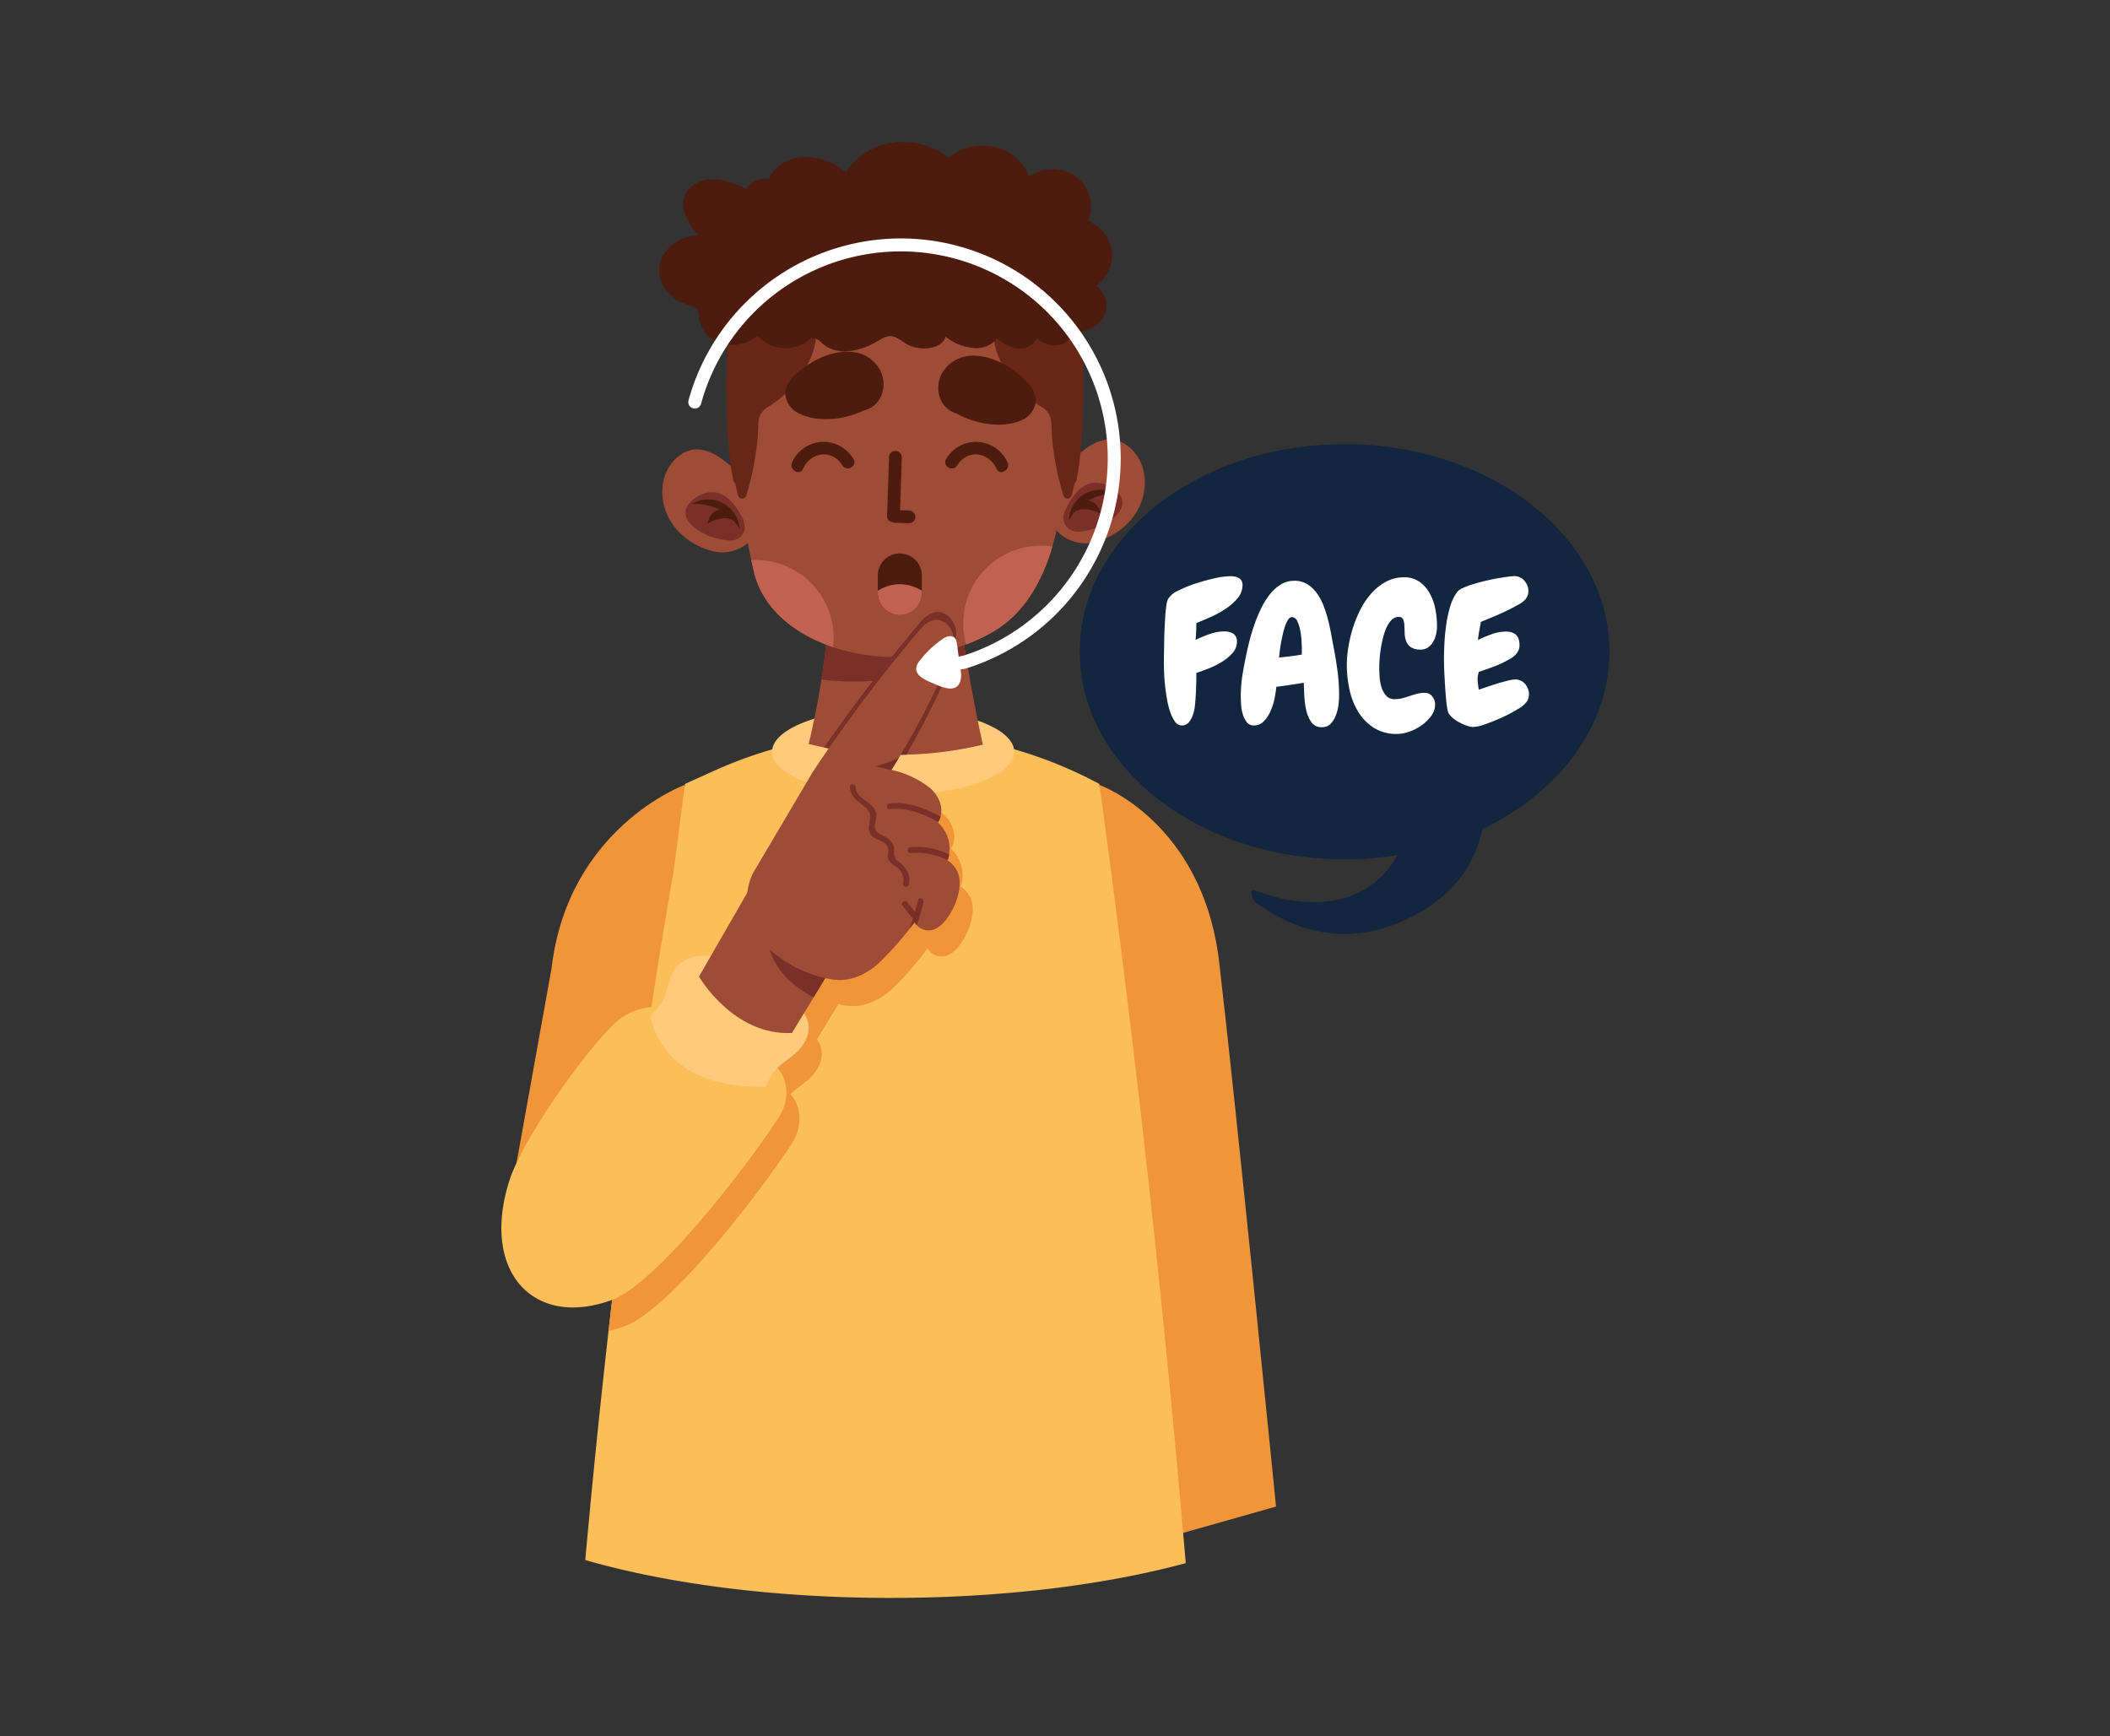 <svg xmlns="http://www.w3.org/2000/svg" xmlns:xlink="http://www.w3.org/1999/xlink" width="446" height="367" viewBox="0 0 446 367">
  <rect x="0" y="0" width="446" height="367" fill="#333333" stroke="none"/>
  <defs>
    <clipPath id="clip-path">
      <rect id="Rectángulo_345514" data-name="Rectángulo 345514" width="234.2" height="307.778" fill="none"/>
    </clipPath>
  </defs>
  <g id="Grupo_1000185" data-name="Grupo 1000185" transform="translate(-953.963 7648)">
    <rect id="Rectángulo_345532" data-name="Rectángulo 345532" width="446" height="367" transform="translate(953.963 -7648)" fill="none"/>
    <g id="Grupo_1000184" data-name="Grupo 1000184" transform="translate(1059.943 -7618)">
      <g id="Grupo_1000119" data-name="Grupo 1000119" clip-path="url(#clip-path)">
        <path id="Trazado_705185" data-name="Trazado 705185" d="M39.738,319.546S15.2,328.6,11.719,358.168L1.91,412.727,30.172,425.21s28.7-58.267,9.566-105.664" transform="translate(-1.097 -183.589)" fill="#f0953a"/>
        <path id="Trazado_705186" data-name="Trazado 705186" d="M288.459,319.546s21.742,7.827,25.22,37.4S325.7,472.058,325.7,472.058l-27.585,7.815s-28.791-112.931-9.659-160.327" transform="translate(-161.958 -183.589)" fill="#f0953a"/>
        <path id="Trazado_705187" data-name="Trazado 705187" d="M106.314,476.262c23.662,0,45.358-2.76,62.286-7.352q-7.007-82.577-18.26-164.712h0A92.069,92.069,0,0,0,68.9,301.422L62.753,304.2l-2.411,18.573c-8.152,46.536-14.381,97.86-18.662,145.482,17.246,4.985,39.863,8.009,64.634,8.009" transform="translate(-23.946 -168.484)" fill="#fcbe59"/>
        <path id="Trazado_705188" data-name="Trazado 705188" d="M91.935,380.28c2.367-3.609,2.082-7.922-.231-10.524,1.1-1.079,2.413-1.907,3.57-2.883,2-1.691,3.848-4.593,2.664-7.509a8.562,8.562,0,0,0-.564-1.036c-.027-.044-.056-.086-.083-.129l2.041-3.366.007,0,2.467-4.07c.5.109.99.2,1.483.277,3.922.588,7.333-1.1,10.138-3.736a64.315,64.315,0,0,0,6.291-7.111h0l0,0q.486-.615.968-1.231a3.6,3.6,0,0,0,.225.333l.011.014a3.393,3.393,0,0,0,2.016,1.3c2.614.552,4.595-2.151,5.663-4.138,1.24-2.306,2.222-5.613,1.161-8.166a5.872,5.872,0,0,0-2.114-2.442c.007-.015.011-.031.018-.047.046-.112.088-.225.126-.339.026-.074.049-.148.071-.222.01-.034.019-.068.028-.1q.072-.257.12-.516h0A7.7,7.7,0,0,0,126,318.262c-.121-.134-.249-.261-.377-.388.027-.042.047-.085.072-.127l0,0a4.533,4.533,0,0,0,.268-.522l.029-.068a4.363,4.363,0,0,0,.185-.536h0a6.2,6.2,0,0,0-2.193-6.019,19.792,19.792,0,0,0-8.21-3.831h0l0-.006q3.983-6.324,7.373-12.992a92.142,92.142,0,0,0-15.44-.333q-3.135,4.238-6.142,8.568c.327.066.657.124.986.186q-1.719,2.486-3.393,5L86.641,328.383a11.6,11.6,0,0,0-1.3,4.3l-7.72,13.41c-3.07-.392-6.253.531-7.851,3.168-1.019,1.682-1.219,3.712-1.948,5.55a7.9,7.9,0,0,1-1.313,2.112,11.6,11.6,0,0,0-5.176.856c-3.041,20.414-5.738,41.307-8.09,62.045a27.676,27.676,0,0,0,3.406-1c9.322-3.4,27.74-27.028,35.289-38.539" transform="translate(-30.587 -168.485)" fill="#f0953a"/>
        <path id="Trazado_705189" data-name="Trazado 705189" d="M185.656,290.562c0,5.078-11.459,9.2-25.594,9.2s-25.594-4.117-25.594-9.2,11.459-9.2,25.594-9.2,25.594,4.117,25.594,9.2" transform="translate(-77.256 -161.654)" fill="#ffca7b"/>
        <path id="Trazado_705190" data-name="Trazado 705190" d="M181.663,212.855q-11.874.646-24.118.519a187.732,187.732,0,0,1-4.518,34.534q-.2.832-.411,1.644a77.636,77.636,0,0,0,36.836.152c-2.189-9.867-4.264-21.885-6.2-36.785-.53-.018-1.061-.041-1.593-.064" transform="translate(-87.683 -122.292)" fill="#9e4c36"/>
        <path id="Trazado_705191" data-name="Trazado 705191" d="M179.558,266.387q4.114-7.089,7.532-14.552c1.313-2.88,3.573-6.536,3.093-9.842-.3-2.084-2.151-4.139-4.4-3.743a5.086,5.086,0,0,0-2.722,1.724c-1.28,1.359-2.437,2.853-3.625,4.291q-3.675,4.451-7.194,9.027-4.474,5.815-8.683,11.827a79.892,79.892,0,0,0,16,1.267" transform="translate(-93.97 -136.853)" fill="#7a2f28"/>
        <path id="Trazado_705192" data-name="Trazado 705192" d="M185.352,212.855q-11.874.646-24.118.519a221.988,221.988,0,0,1-2.2,22.58c9.368,1.051,19.369.027,27.624-3.64a23.116,23.116,0,0,0,2.886-1.533c-.887-5.421-1.759-11.351-2.6-17.862-.53-.018-1.061-.041-1.593-.064" transform="translate(-91.372 -122.292)" fill="#7a2f28"/>
        <path id="Trazado_705193" data-name="Trazado 705193" d="M99.926,163.121c-.086-.126-.174-.25-.255-.379-1.006-1.593-9.043-13.8-16.032-8.721-6.338,4.6-4.785,16.887,6.664,20.2a8.257,8.257,0,0,0,10.581-7.444,5.891,5.891,0,0,0-.957-3.653" transform="translate(-45.929 -87.785)" fill="#9e4c36"/>
        <path id="Trazado_705194" data-name="Trazado 705194" d="M100.966,184.237A2.975,2.975,0,0,0,103.757,180c-1.638-3.5-4.909-8.1-9.98-4.91-6.13,3.853,1.21,8.97,7.189,9.146" transform="translate(-52.55 -99.979)" fill="#7a2f28"/>
        <path id="Trazado_705195" data-name="Trazado 705195" d="M94,178.577l1.3-.5a6.662,6.662,0,0,1,9.039,5.442c.024.217.028.344.028.344a11.316,11.316,0,0,0-1.224-1.7c-2.307-1.557-5.6.574-5.6.574.513-2.2,1.691-2.807,2.62-2.923A11.489,11.489,0,0,0,94,178.577" transform="translate(-54.005 -102.046)" fill="#4e1c0f"/>
        <path id="Trazado_705196" data-name="Trazado 705196" d="M271.677,158.615c.081-.129.165-.256.242-.388.948-1.628,8.543-14.111,15.709-9.289,6.5,4.373,5.386,16.706-5.937,20.423a8.257,8.257,0,0,1-10.84-7.061,5.89,5.89,0,0,1,.826-3.685" transform="translate(-155.598 -84.937)" fill="#9e4c36"/>
        <path id="Trazado_705197" data-name="Trazado 705197" d="M282.384,179.675a2.974,2.974,0,0,1-2.94-4.133c1.511-3.554,4.615-8.268,9.8-5.264,6.264,3.631-.888,9.008-6.857,9.4" transform="translate(-160.41 -97.28)" fill="#7a2f28"/>
        <path id="Trazado_705198" data-name="Trazado 705198" d="M292.08,173.676l-1.318-.458a6.662,6.662,0,0,0-8.838,5.762c-.017.219-.015.345-.015.345a11.338,11.338,0,0,1,1.162-1.74c2.249-1.638,5.614.373,5.614.373-.592-2.175-1.791-2.744-2.723-2.828a11.49,11.49,0,0,1,6.118-1.454" transform="translate(-161.965 -99.304)" fill="#4e1c0f"/>
        <path id="Trazado_705199" data-name="Trazado 705199" d="M185.775,93.364c.552,7.658,1.364,35.5-14.945,44.935-18.983,10.981-46.589,4.145-50.53-12.715-1.749-7.481-3.97-19.4-3.8-29.993,1.655-28.393,28.3-36.4,41.034-34.977,20.9,2.34,30.991,20.053,28.238,32.751" transform="translate(-66.93 -34.734)" fill="#9e4c36"/>
        <path id="Trazado_705200" data-name="Trazado 705200" d="M191.662,204.481a4.655,4.655,0,0,0-4.655,4.655v3.693a4.655,4.655,0,1,0,9.31,0v-3.693a4.655,4.655,0,0,0-4.655-4.655" transform="translate(-107.441 -117.481)" fill="#4e1c0f"/>
        <path id="Trazado_705201" data-name="Trazado 705201" d="M191.662,226.264a4.655,4.655,0,0,0,4.655-4.655v-.455a8.481,8.481,0,0,0-9.31,0v.455a4.655,4.655,0,0,0,4.655,4.655" transform="translate(-107.441 -126.26)" fill="#c16250"/>
        <path id="Trazado_705202" data-name="Trazado 705202" d="M130.139,81.044c-2.643-6.149-10.8-4.285-15.219-1.43a19.881,19.881,0,0,0-2.824,2.222c-.014,10.776-.714,21.608.891,32.2a11.332,11.332,0,0,1,.309,1.607.916.916,0,0,0,.388.662q.327,1.331.652,2.662a.9.9,0,0,0,1.729,0,58.894,58.894,0,0,0,2.423-12.408c.082-.991.042-2.012.169-2.994a3.789,3.789,0,0,1,1.984-3.3,25.9,25.9,0,0,0,3.8-2.907c3.962-3.771,8.109-10.7,5.7-16.315" transform="translate(-64.308 -44.211)" fill="#682619"/>
        <path id="Trazado_705203" data-name="Trazado 705203" d="M245.2,81.044c2.643-6.149,10.8-4.285,15.219-1.43a19.854,19.854,0,0,1,2.824,2.222c.014,10.776.715,21.608-.891,32.2a11.32,11.32,0,0,0-.308,1.607.916.916,0,0,1-.389.662q-.326,1.331-.651,2.662a.9.9,0,0,1-1.729,0,58.9,58.9,0,0,1-2.423-12.408c-.082-.991-.042-2.012-.169-2.994a3.79,3.79,0,0,0-1.984-3.3,25.826,25.826,0,0,1-3.8-2.907c-3.963-3.771-8.109-10.7-5.7-16.315" transform="translate(-140.465 -44.211)" fill="#682619"/>
        <path id="Trazado_705204" data-name="Trazado 705204" d="M248.292,200.779a16.424,16.424,0,0,0-18.23,20.706,37.934,37.934,0,0,0,5.662-2.669c6.629-3.834,10.43-10.711,12.568-18.037" transform="translate(-131.823 -115.251)" fill="#c16250"/>
        <path id="Trazado_705205" data-name="Trazado 705205" d="M124.3,207.764c-.05,0-.1.008-.148.011.186.851.369,1.664.548,2.429,1.772,7.58,8.328,13.132,16.732,15.951A16.416,16.416,0,0,0,124.3,207.764" transform="translate(-71.329 -119.355)" fill="#c16250"/>
        <path id="Trazado_705206" data-name="Trazado 705206" d="M196.349,166.084l-1.969-.063.355-11.2a1.352,1.352,0,0,0-2.7-.086l-.4,12.491a1.255,1.255,0,0,0,1.131,1.327,1.376,1.376,0,0,0,.568.135l2.926.093a1.352,1.352,0,0,0,.086-2.7" transform="translate(-110.101 -88.177)" fill="#4e1c0f"/>
        <path id="Trazado_705207" data-name="Trazado 705207" d="M399.287,194.032c0-24.237-25.06-43.885-55.972-43.885s-55.972,19.648-55.972,43.885,25.059,43.885,55.972,43.885a71.244,71.244,0,0,0,11.179-.876c-5.5,9.949-17.1,12.411-30.113,7.44-1.291-.494-.84,1.829.294,2.645,12.578,9.046,23.844,7.4,32.576,3.073,6.888-3.412,13.181-9.166,15.172-18.676,16.109-7.705,26.864-21.612,26.864-37.489" transform="translate(-165.087 -86.264)" fill="#12263f"/>
        <path id="Trazado_705208" data-name="Trazado 705208" d="M232.977,109.34c-4.026-3.037-10.546-4.981-14.389-.509-2.79,3.246-1.729,8.405,2.318,9.594,3.974,2.22,9.412,3.183,13.515,1.51a4.965,4.965,0,0,0,3.246-4.207c.088-2.674-2.781-4.949-4.69-6.388" transform="translate(-124.689 -61.014)" fill="#4e1c0f"/>
        <path id="Trazado_705209" data-name="Trazado 705209" d="M141.024,112.9a4.964,4.964,0,0,0,2.973,4.4c3.989,1.93,9.477,1.314,13.584-.65,4.113-.93,5.5-6.011,2.921-9.428-3.552-4.706-10.182-3.179-14.392-.4-2,1.316-5,3.4-5.085,6.078" transform="translate(-81.022 -59.869)" fill="#4e1c0f"/>
        <path id="Trazado_705210" data-name="Trazado 705210" d="M157.224,152.665a7.29,7.29,0,0,0-12.97.706c-.7,1.567,1.618,2.936,2.322,1.357,1.6-3.6,6.176-4.2,8.327-.705.9,1.471,3.231.122,2.321-1.357" transform="translate(-82.804 -85.627)" fill="#4e1c0f"/>
        <path id="Trazado_705211" data-name="Trazado 705211" d="M220.683,152.665a7.29,7.29,0,0,1,12.97.706c.7,1.567-1.618,2.936-2.322,1.357-1.6-3.6-6.176-4.2-8.327-.705-.905,1.471-3.232.122-2.322-1.357" transform="translate(-126.67 -85.627)" fill="#4e1c0f"/>
        <path id="Trazado_705212" data-name="Trazado 705212" d="M345.762,217.616a4.276,4.276,0,0,1-1.061,2.817,11.71,11.71,0,0,1-2.592,2.266,22.021,22.021,0,0,1-3.205,1.735q-1.675.735-2.9,1.225,0,.857-.041,1.755t-.123,1.8a25.338,25.338,0,0,1,2.94-1.225,9.4,9.4,0,0,1,3.1-.571,3.507,3.507,0,0,1,1.939.49,1.887,1.887,0,0,1,.755,1.715,3.5,3.5,0,0,1-.959,2.409,10.2,10.2,0,0,1-2.306,1.878,17.98,17.98,0,0,1-2.817,1.388q-1.47.572-2.49.9,0,1.347-.041,2.674t-.123,2.633q-.041.654-.143,1.633a8.92,8.92,0,0,1-.408,1.9,4.763,4.763,0,0,1-.878,1.592,1.842,1.842,0,0,1-1.47.674,1.786,1.786,0,0,1-1.47-.837,7.64,7.64,0,0,1-1.041-2.144,19.564,19.564,0,0,1-.694-2.919q-.266-1.613-.408-3.164t-.163-2.858q-.021-1.306-.02-2,0-.53.02-1.572t.041-2.306q.02-1.266.082-2.654t.143-2.633q.081-1.245.225-2.2A5.631,5.631,0,0,1,330,220.6a4.749,4.749,0,0,1,2.143-1.776,24.819,24.819,0,0,1,3.776-1.552q2.083-.674,4.062-1.1a15.542,15.542,0,0,1,3.042-.428,7.5,7.5,0,0,1,.959.061,2.755,2.755,0,0,1,.878.266,1.662,1.662,0,0,1,.653.571,1.74,1.74,0,0,1,.245.98" transform="translate(-189.104 -123.948)" fill="#fff"/>
        <path id="Trazado_705213" data-name="Trazado 705213" d="M388.117,242.373a16.22,16.22,0,0,1-.143,1.96,9.085,9.085,0,0,1-.551,2.184,5.218,5.218,0,0,1-1.1,1.755,2.449,2.449,0,0,1-1.837.714,2.563,2.563,0,0,1-2.266-1.1,7.284,7.284,0,0,1-1.082-2.634,18.249,18.249,0,0,1-.388-3.123q-.061-1.592-.1-2.531-2.939.489-5.8.857-.082.939-.347,2.327a12.971,12.971,0,0,1-.816,2.674,7.626,7.626,0,0,1-1.429,2.226,2.822,2.822,0,0,1-2.143.939,1.824,1.824,0,0,1-1.531-.715,5.041,5.041,0,0,1-.837-1.694,9.1,9.1,0,0,1-.347-2.021q-.061-1.041-.061-1.735a28.682,28.682,0,0,1,.367-4.593q.368-2.266.858-4.511.244-1.184.653-2.776t1-3.287a32.06,32.06,0,0,1,1.388-3.348,16.178,16.178,0,0,1,1.817-2.96,9.01,9.01,0,0,1,2.327-2.123,5.362,5.362,0,0,1,2.9-.817,5.1,5.1,0,0,1,2.695.694,7.123,7.123,0,0,1,2,1.837,11.077,11.077,0,0,1,1.429,2.592,25.763,25.763,0,0,1,.959,2.94q.388,1.491.653,2.919t.47,2.532q.53,2.654.9,5.369a40.6,40.6,0,0,1,.368,5.451m-7.88-9.921q0-.49-.061-1.613a18.033,18.033,0,0,0-.266-2.245,7.685,7.685,0,0,0-.633-2,1.3,1.3,0,0,0-1.164-.878,1,1,0,0,0-.776.551,6,6,0,0,0-.654,1.388,17.162,17.162,0,0,0-.51,1.858q-.225,1.02-.388,1.96t-.245,1.694q-.082.756-.122,1.082,2.449-.2,4.818-.612Z" transform="translate(-211.046 -125.271)" fill="#fff"/>
        <path id="Trazado_705214" data-name="Trazado 705214" d="M439.083,226.642a7.791,7.791,0,0,1-.184,1.633,5.754,5.754,0,0,1-.592,1.593,3.853,3.853,0,0,1-1.062,1.225,2.581,2.581,0,0,1-1.593.49,3.585,3.585,0,0,1-2.123-.51,2.745,2.745,0,0,1-.98-1.286,5.064,5.064,0,0,1-.306-1.653q-.021-.877-.061-1.654a3.718,3.718,0,0,0-.265-1.286.935.935,0,0,0-.959-.51,2,2,0,0,0-1.429.592,5.262,5.262,0,0,0-1.061,1.531,11.7,11.7,0,0,0-.756,2.123q-.306,1.185-.49,2.347t-.265,2.2q-.082,1.041-.082,1.694,0,.858.061,2.041a9.483,9.483,0,0,0,.388,2.266,4.944,4.944,0,0,0,.98,1.837,2.345,2.345,0,0,0,1.878.755,6.23,6.23,0,0,0,1.592-.2q.775-.2,1.552-.47t1.572-.469a6.466,6.466,0,0,1,1.613-.2,1.915,1.915,0,0,1,1.551.756,2.621,2.621,0,0,1,.612,1.694,4.048,4.048,0,0,1-.816,2.429,8.75,8.75,0,0,1-2.021,1.98,10.352,10.352,0,0,1-2.613,1.347,7.85,7.85,0,0,1-2.552.49,8.95,8.95,0,0,1-4.981-1.327,10.469,10.469,0,0,1-3.307-3.429,15.113,15.113,0,0,1-1.817-4.7,24.768,24.768,0,0,1-.551-5.165,23.857,23.857,0,0,1,.327-3.756,28.415,28.415,0,0,1,.98-4.1,24.747,24.747,0,0,1,1.654-3.981,15.759,15.759,0,0,1,2.347-3.389,11.274,11.274,0,0,1,3.042-2.368,7.855,7.855,0,0,1,3.736-.9,5.465,5.465,0,0,1,3.348,1,7.513,7.513,0,0,1,2.163,2.532,11.345,11.345,0,0,1,1.143,3.348,19.518,19.518,0,0,1,.327,3.45" transform="translate(-241.313 -124.278)" fill="#fff"/>
        <path id="Trazado_705215" data-name="Trazado 705215" d="M486.249,240.683a3.075,3.075,0,0,1-.408,1.51,5.846,5.846,0,0,1-1.919,1.633,29.474,29.474,0,0,1-3.348,1.776q-1.837.837-3.552,1.429a8.809,8.809,0,0,1-2.531.592,4.266,4.266,0,0,1-1.347-.265,10.925,10.925,0,0,1-1.551-.674,7.891,7.891,0,0,1-1.409-.939,4.053,4.053,0,0,1-.919-1.021,3.972,3.972,0,0,1-.306-1.143q-.143-.857-.245-2t-.184-2.429q-.082-1.286-.143-2.449t-.082-2.062q-.021-.9-.021-1.306,0-1.511.1-3.471t.388-3.94a25.612,25.612,0,0,1,.837-3.8,9.993,9.993,0,0,1,1.49-3.083,3.254,3.254,0,0,1,1.143-.776,15.822,15.822,0,0,1,2.021-.776q1.164-.368,2.511-.694t2.593-.551q1.245-.224,2.266-.368a12.2,12.2,0,0,1,1.551-.143,2.654,2.654,0,0,1,1.164.265,2.891,2.891,0,0,1,.939.714,3.616,3.616,0,0,1,.612,1,3.063,3.063,0,0,1,.225,1.164,2.486,2.486,0,0,1-.143.9,4.874,4.874,0,0,1-.428.817,5.965,5.965,0,0,1-1.715,1.265q-1.307.735-2.837,1.45t-2.94,1.286q-1.408.572-1.98.816-.163.94-.347,1.9a18.306,18.306,0,0,0-.265,1.939,23.736,23.736,0,0,1,2.858-1.225,8.953,8.953,0,0,1,3.021-.571q2.9,0,2.9,2.857a2.706,2.706,0,0,1-.265,1.225,3.371,3.371,0,0,1-.694.939,4.767,4.767,0,0,1-.98.715q-.552.306-1.082.592a20.525,20.525,0,0,1-2.736,1.2q-1.429.511-2.857,1-.082.327-.163.714a3.634,3.634,0,0,0-.082.755,7.994,7.994,0,0,0,.082,1.143q.081.572.163,1.143.489-.163,1.572-.531t2.266-.735q1.183-.367,2.286-.633a7.794,7.794,0,0,1,1.633-.265,2.523,2.523,0,0,1,1.143.265,2.841,2.841,0,0,1,.9.694,3.478,3.478,0,0,1,.592,1,3.117,3.117,0,0,1,.225,1.143" transform="translate(-269.044 -123.948)" fill="#fff"/>
        <path id="Trazado_705216" data-name="Trazado 705216" d="M170.734,30.41c5.022-3.865,4.307-10.924-1.746-13.741a7.881,7.881,0,0,0-3.206-9.79,8.8,8.8,0,0,0-9.3.457c-1.247-3.951-5.529-6.825-10.4-6.531-2.086.126-4.875.833-6.211,2.342a2.555,2.555,0,0,0-.255.347A15.228,15.228,0,0,0,128.4.076,14.209,14.209,0,0,0,117.789,6.4a13.049,13.049,0,0,0-9.546-3.171c-3.049.353-5.78,2.107-6.749,4.627a4.442,4.442,0,0,0-4.287,1.455,3.9,3.9,0,0,0-.463.664c-3.612-1.9-8.812-3.474-12-.157-2.883,3-.564,7.033,1.736,9.863-3.526.3-6.759,2.418-7.826,5.409-1.155,3.239.682,6.872,3.925,8.658a22.34,22.34,0,0,0,2.787.973c1.593.63,1.236,1.735,1.472,2.987a6.325,6.325,0,0,0,2.738,3.97,8,8,0,0,0,9.575-.746,7.89,7.89,0,0,0,7.738,2.461,7.1,7.1,0,0,0,2.258-.915c.394-.245.945-.861,1.371-.94a2.569,2.569,0,0,1,2.209.975,7.133,7.133,0,0,0,4.942,1.761,13.677,13.677,0,0,0,6.163-1.793c1.329-.686,2.767-1.911,4.37-1.219,1.113.481,1.993,1.31,3.124,1.8,2.652,1.137,6.745.713,7.575-1.881a10.978,10.978,0,0,0,6.36,2.418,5.619,5.619,0,0,0,4.513-2.073c1.41,1.216,3.155,2.349,5.226,2.1a3.812,3.812,0,0,0,3.1-2.015c1.526,1.01,3.374,1.861,5.261,1.191a2.932,2.932,0,0,0,2.169-2.657c2.773.251,5.626-.956,6.817-3.234a5.259,5.259,0,0,0-1.608-6.5" transform="translate(-44.987 0)" fill="#4e1c0f"/>
        <path id="Trazado_705217" data-name="Trazado 705217" d="M37.535,431.379a66.826,66.826,0,0,0,7.793,4.665c2.617,1.291,6.705,3.247,10.65,4.953,4.33,1.873,5.634,7.633,2.61,12.243C51.039,464.752,32.622,488.379,23.3,491.78,6.774,497.809-4.436,485.757,1.7,466.5c2.658-8.34,14.858-25.869,21.8-32.788,4.089-4.075,10.121-5.041,14.033-2.332" transform="translate(0 -246.963)" fill="#fcbe59"/>
        <path id="Trazado_705218" data-name="Trazado 705218" d="M99.658,429.369a12.22,12.22,0,0,0-1.264,2.6c-10.1.352-21.414-2.794-24.422-14.569a1.511,1.511,0,0,0-.1-.267c1.118-1.309,2.4-2.453,3.041-4.067.728-1.839.929-3.868,1.948-5.55,1.877-3.1,5.94-3.837,9.437-2.85l3.691,1.014a24.646,24.646,0,0,1,14.478,10.9,8.561,8.561,0,0,1,.564,1.036c1.184,2.916-.66,5.819-2.664,7.51-1.6,1.346-3.487,2.406-4.712,4.24" transform="translate(-42.443 -232.258)" fill="#ffca7b"/>
        <path id="Trazado_705219" data-name="Trazado 705219" d="M111.36,360.867,98.182,383.758s7.183,12.528,19.649,11.928l10.815-17.84Z" transform="translate(-56.409 -207.329)" fill="#9e4c36"/>
        <path id="Trazado_705220" data-name="Trazado 705220" d="M133.151,377.5l-.16.271a12.394,12.394,0,0,0-1.171,8.013,15.751,15.751,0,0,0,6.125,9.582,25.379,25.379,0,0,0,3.663,2.354l4.527-7.467Z" transform="translate(-75.616 -216.885)" fill="#7a2f28"/>
        <path id="Trazado_705221" data-name="Trazado 705221" d="M176.375,263.714a168,168,0,0,0,8.716-16.561c1.313-2.88,3.573-6.536,3.093-9.842-.3-2.084-2.151-4.139-4.4-3.743a5.085,5.085,0,0,0-2.722,1.724c-1.28,1.358-2.436,2.852-3.624,4.291q-3.675,4.451-7.194,9.028-5.117,6.652-9.9,13.555a79.54,79.54,0,0,0,16.028,1.549" transform="translate(-92.124 -134.163)" fill="#7a2f28"/>
        <path id="Trazado_705222" data-name="Trazado 705222" d="M166.526,290.719a5.872,5.872,0,0,0-2.113-2.442,7.33,7.33,0,0,0-1.654-7.6c-.121-.135-.249-.262-.377-.388,1.548-2.4.428-5.47-1.636-7.276a19.8,19.8,0,0,0-8.21-3.831A159.872,159.872,0,0,0,162.754,250.3c1.238-2.716,3.369-6.164,2.916-9.281-.285-1.966-2.028-3.9-4.15-3.53a4.8,4.8,0,0,0-2.567,1.626c-1.207,1.281-2.3,2.69-3.418,4.047q-3.465,4.2-6.784,8.513-6.723,8.74-12.827,17.931L123.4,290.8a12.394,12.394,0,0,0-1.171,8.013,15.75,15.75,0,0,0,6.125,9.582,26.064,26.064,0,0,0,11.693,5.066c3.922.588,7.334-1.1,10.138-3.736a72.952,72.952,0,0,0,7.261-8.344,3.437,3.437,0,0,0,2.253,1.642c2.614.552,4.595-2.151,5.663-4.138,1.24-2.305,2.223-5.612,1.161-8.166" transform="translate(-70.108 -136.419)" fill="#9e4c36"/>
        <path id="Trazado_705223" data-name="Trazado 705223" d="M202.453,376.159c-.22.832-.451,1.661-.686,2.488l-1.61-2.045a.613.613,0,0,0-.969.751l1.952,2.48a.606.606,0,0,0,.231.182q-.308,1.038-.636,2.071.487-.616.97-1.233a3.669,3.669,0,0,0,.492.647q.744-2.427,1.395-4.883c.2-.753-.936-1.22-1.137-.458" transform="translate(-114.363 -215.891)" fill="#7a2f28"/>
        <path id="Trazado_705224" data-name="Trazado 705224" d="M192.051,328.523c-.778.091-.729,1.318.057,1.225,3.712-.437,7.059,1.006,10.257,2.7a4.47,4.47,0,0,0,.484-1.13c-3.364-1.764-6.908-3.249-10.8-2.791" transform="translate(-110.018 -188.698)" fill="#7a2f28"/>
        <path id="Trazado_705225" data-name="Trazado 705225" d="M202.439,350.307c-.778.091-.729,1.318.057,1.225a14.755,14.755,0,0,1,7.812,1.5,5.864,5.864,0,0,0,.348-1.182,15.7,15.7,0,0,0-8.216-1.538" transform="translate(-115.987 -201.214)" fill="#7a2f28"/>
        <path id="Trazado_705226" data-name="Trazado 705226" d="M190.887,306.015a46.4,46.4,0,0,1-4.859,1.819l4.239,1q-.48-.135-.96-.256.8-1.275,1.58-2.566" transform="translate(-106.879 -175.815)" fill="#7a2f28"/>
        <path id="Trazado_705227" data-name="Trazado 705227" d="M185.629,340.3c.417-2.159-.606-3.545-2.189-4.824a2.1,2.1,0,0,1-.959-2.013,3.259,3.259,0,0,0-.058-1.2,3.485,3.485,0,0,0-1.616-1.9c-1.1-.694-2.461-.829-2.374-2.425.052-.965.509-1.782.252-2.773-.6-2.3-4.271-2.937-4.3-5.324-.01-.777-1.228-.928-1.219-.139.026,2.11,1.7,3.013,3.151,4.232,1.371,1.149,1.213,2.114.935,3.683a2.721,2.721,0,0,0,.342,2.26c.594.759,1.681.975,2.469,1.461a2.147,2.147,0,0,1,1.224,1.78c.016.456-.169.907-.114,1.37.114.974.77,1.437,1.521,1.961a3.433,3.433,0,0,1,1.715,3.71c-.149.774,1.069.911,1.219.139" transform="translate(-99.49 -183.378)" fill="#7a2f28"/>
        <path id="Trazado_705228" data-name="Trazado 705228" d="M137.778,47.952A46.6,46.6,0,0,0,92.926,82.133a1.376,1.376,0,1,0,2.653.727,43.755,43.755,0,1,1,55.441,53.289l-1.007.2q-.17-1.292-.342-2.584c-.119-.9-.4-1.638-1.13-1.676-.361-.231-1.329.114-1.8.463a21.053,21.053,0,0,0-5.232,5.031c-1.52,2.345,1.056,3.557,2.868,4.314,1.748.731,4.922,2.385,5.942-.192a5.006,5.006,0,0,0,.075-2.627l1.054-.184a46.5,46.5,0,0,0-13.672-90.943" transform="translate(-53.361 -27.55)" fill="#fff"/>
      </g>
    </g>
  </g>
</svg>
